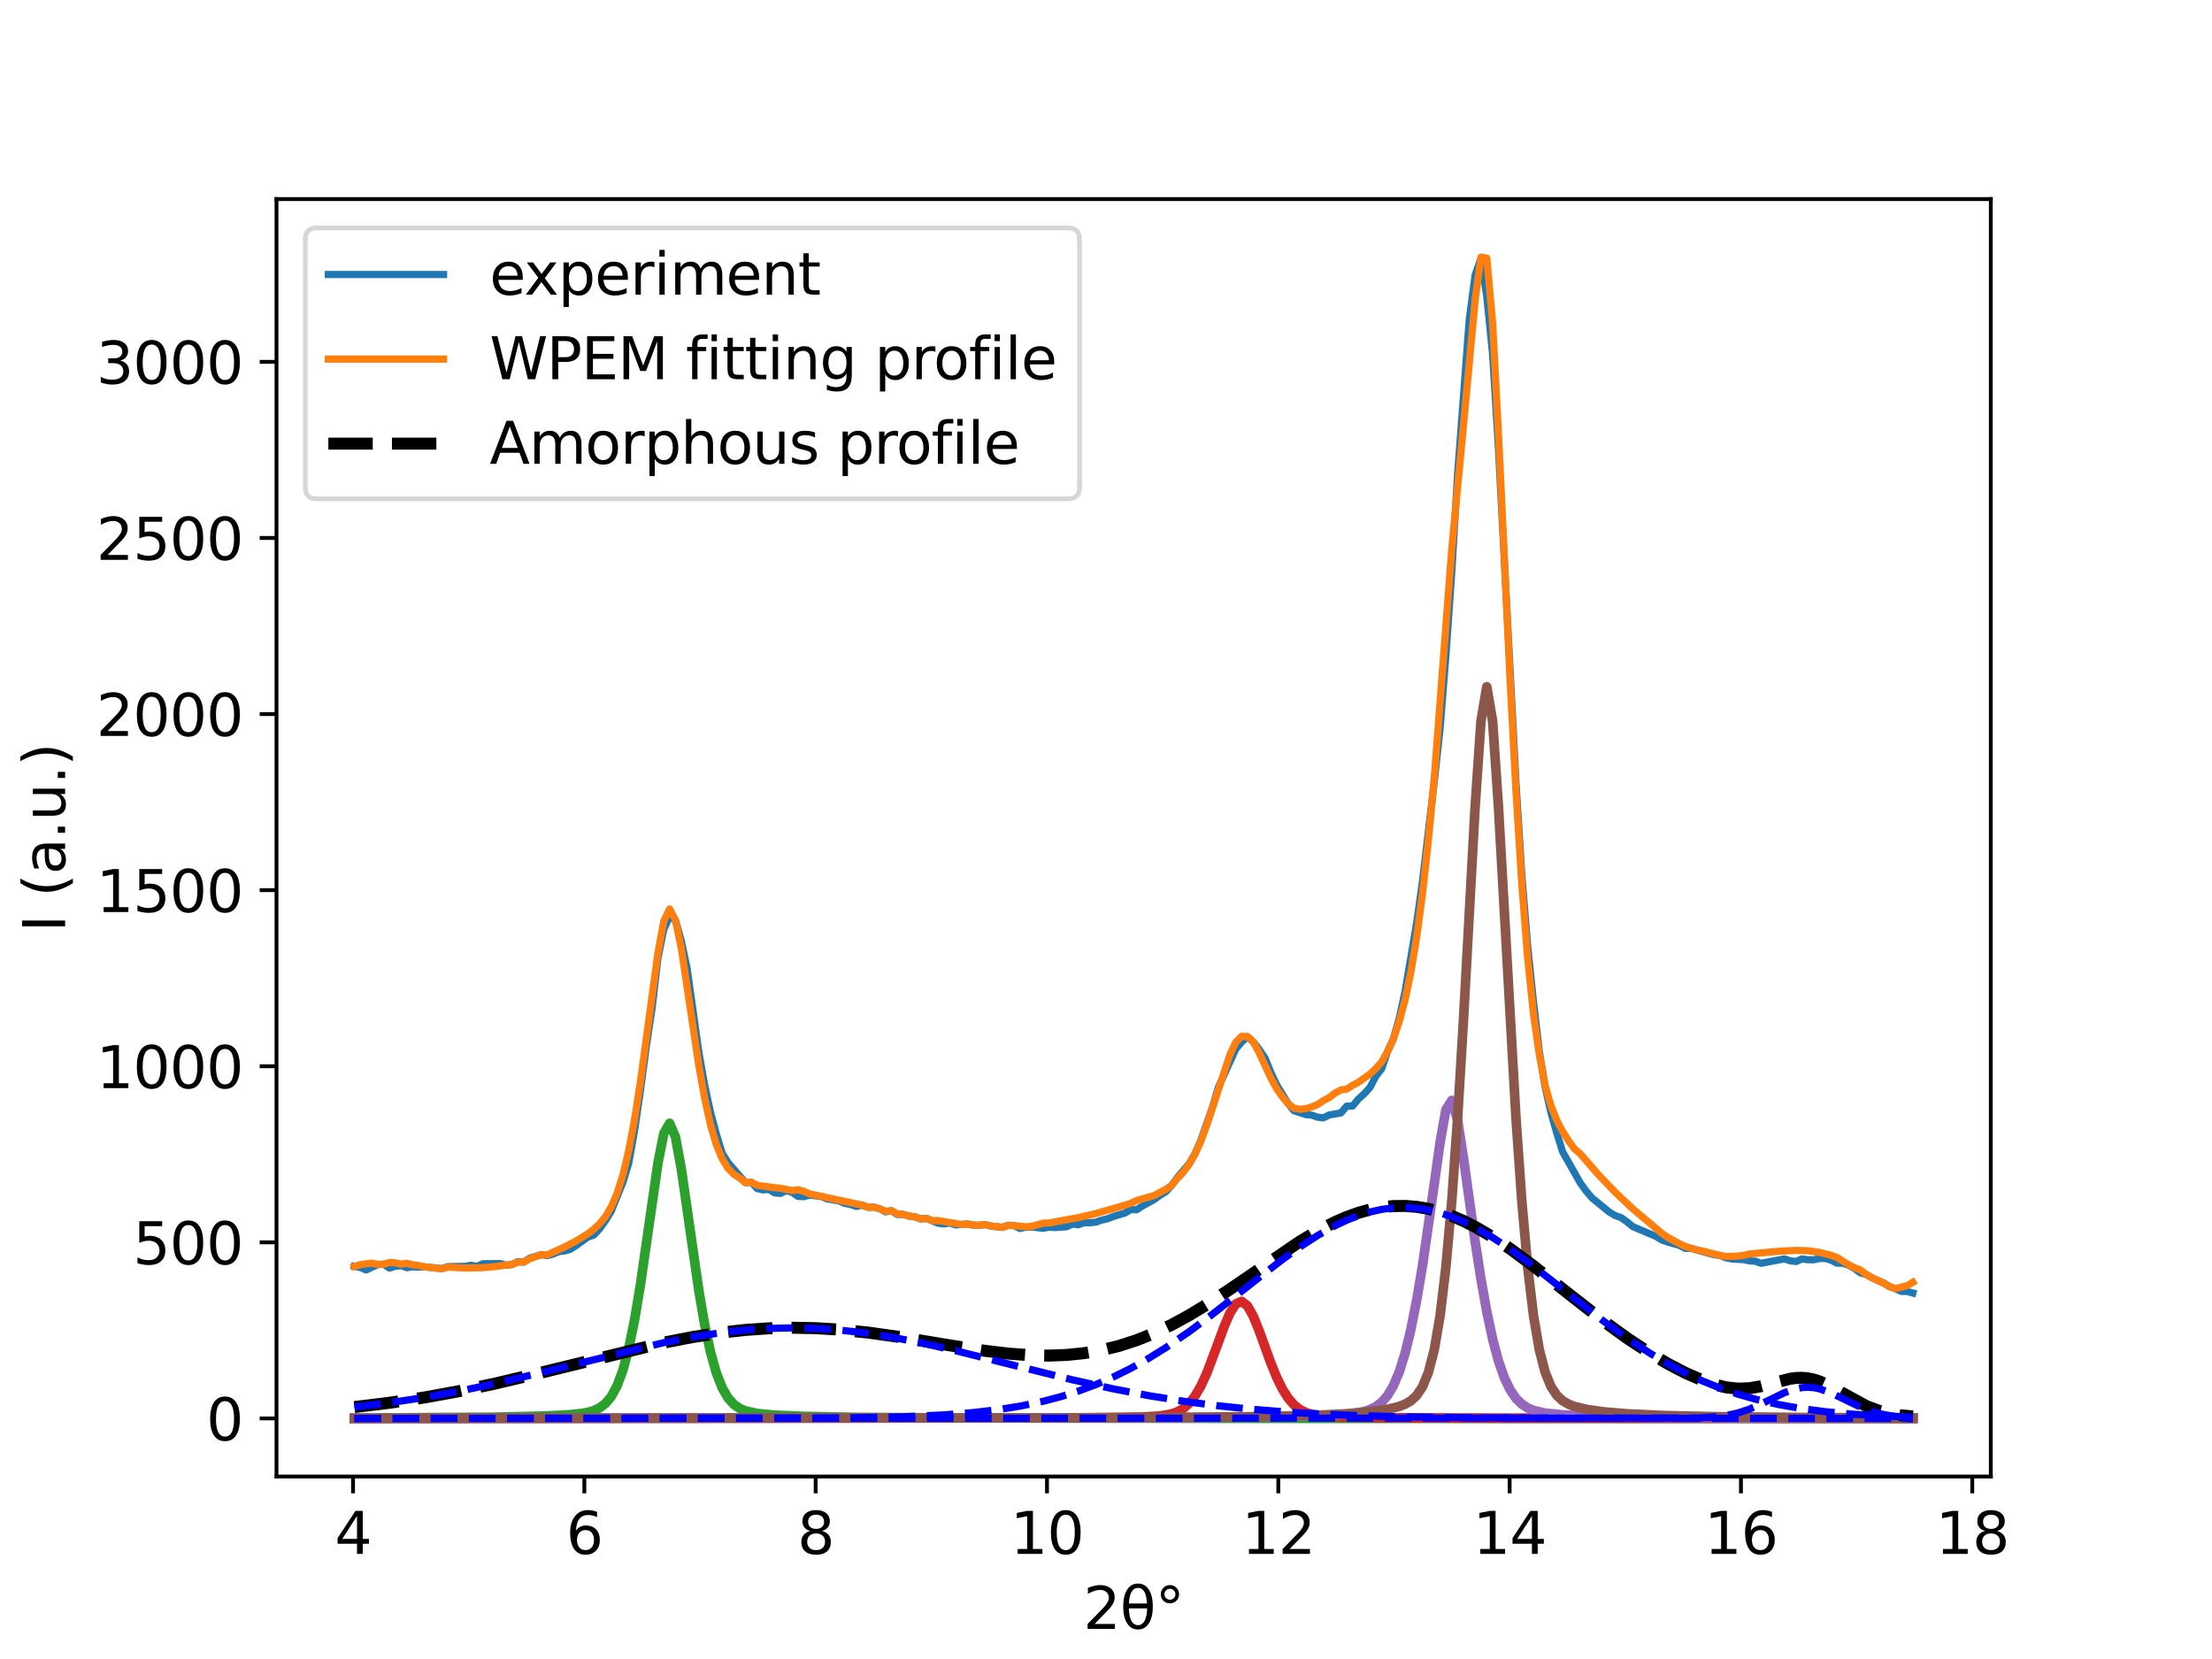 <?xml version="1.0" encoding="utf-8" standalone="no"?>
<!DOCTYPE svg PUBLIC "-//W3C//DTD SVG 1.1//EN"
  "http://www.w3.org/Graphics/SVG/1.1/DTD/svg11.dtd">
<svg xmlns:xlink="http://www.w3.org/1999/xlink" width="460.8pt" height="345.6pt" viewBox="0 0 460.8 345.6" xmlns="http://www.w3.org/2000/svg" version="1.1">
 <defs>
  <style type="text/css">*{stroke-linejoin: round; stroke-linecap: butt}</style>
 </defs>
 <g id="figure_1">
  <g id="patch_1">
   <path d="M 0 345.6 
L 460.8 345.6 
L 460.8 0 
L 0 0 
z
" style="fill: #ffffff"/>
  </g>
  <g id="axes_1">
   <g id="patch_2">
    <path d="M 57.6 307.584 
L 414.72 307.584 
L 414.72 41.472 
L 57.6 41.472 
z
" style="fill: #ffffff"/>
   </g>
   <g id="matplotlib.axis_1">
    <g id="xtick_1">
     <g id="line2d_1">
      <defs>
       <path id="m9e1657722b" d="M 0 0 
L 0 3.5 
" style="stroke: #000000; stroke-width: 0.8"/>
      </defs>
      <g>
       <use xlink:href="#m9e1657722b" x="73.543" y="307.584" style="stroke: #000000; stroke-width: 0.8"/>
      </g>
     </g>
     <g id="text_1">
      <!-- 4 -->
      <g transform="translate(69.725 323.702) scale(0.12 -0.12)">
       <defs>
        <path id="DejaVuSans-34" d="M 2419 4116 
L 825 1625 
L 2419 1625 
L 2419 4116 
z
M 2253 4666 
L 3047 4666 
L 3047 1625 
L 3713 1625 
L 3713 1100 
L 3047 1100 
L 3047 0 
L 2419 0 
L 2419 1100 
L 313 1100 
L 313 1709 
L 2253 4666 
z
" transform="scale(0.016)"/>
       </defs>
       <use xlink:href="#DejaVuSans-34"/>
      </g>
     </g>
    </g>
    <g id="xtick_2">
     <g id="line2d_2">
      <g>
       <use xlink:href="#m9e1657722b" x="121.731" y="307.584" style="stroke: #000000; stroke-width: 0.8"/>
      </g>
     </g>
     <g id="text_2">
      <!-- 6 -->
      <g transform="translate(117.913 323.702) scale(0.12 -0.12)">
       <defs>
        <path id="DejaVuSans-36" d="M 2113 2584 
Q 1688 2584 1439 2293 
Q 1191 2003 1191 1497 
Q 1191 994 1439 701 
Q 1688 409 2113 409 
Q 2538 409 2786 701 
Q 3034 994 3034 1497 
Q 3034 2003 2786 2293 
Q 2538 2584 2113 2584 
z
M 3366 4563 
L 3366 3988 
Q 3128 4100 2886 4159 
Q 2644 4219 2406 4219 
Q 1781 4219 1451 3797 
Q 1122 3375 1075 2522 
Q 1259 2794 1537 2939 
Q 1816 3084 2150 3084 
Q 2853 3084 3261 2657 
Q 3669 2231 3669 1497 
Q 3669 778 3244 343 
Q 2819 -91 2113 -91 
Q 1303 -91 875 529 
Q 447 1150 447 2328 
Q 447 3434 972 4092 
Q 1497 4750 2381 4750 
Q 2619 4750 2861 4703 
Q 3103 4656 3366 4563 
z
" transform="scale(0.016)"/>
       </defs>
       <use xlink:href="#DejaVuSans-36"/>
      </g>
     </g>
    </g>
    <g id="xtick_3">
     <g id="line2d_3">
      <g>
       <use xlink:href="#m9e1657722b" x="169.919" y="307.584" style="stroke: #000000; stroke-width: 0.8"/>
      </g>
     </g>
     <g id="text_3">
      <!-- 8 -->
      <g transform="translate(166.102 323.702) scale(0.12 -0.12)">
       <defs>
        <path id="DejaVuSans-38" d="M 2034 2216 
Q 1584 2216 1326 1975 
Q 1069 1734 1069 1313 
Q 1069 891 1326 650 
Q 1584 409 2034 409 
Q 2484 409 2743 651 
Q 3003 894 3003 1313 
Q 3003 1734 2745 1975 
Q 2488 2216 2034 2216 
z
M 1403 2484 
Q 997 2584 770 2862 
Q 544 3141 544 3541 
Q 544 4100 942 4425 
Q 1341 4750 2034 4750 
Q 2731 4750 3128 4425 
Q 3525 4100 3525 3541 
Q 3525 3141 3298 2862 
Q 3072 2584 2669 2484 
Q 3125 2378 3379 2068 
Q 3634 1759 3634 1313 
Q 3634 634 3220 271 
Q 2806 -91 2034 -91 
Q 1263 -91 848 271 
Q 434 634 434 1313 
Q 434 1759 690 2068 
Q 947 2378 1403 2484 
z
M 1172 3481 
Q 1172 3119 1398 2916 
Q 1625 2713 2034 2713 
Q 2441 2713 2670 2916 
Q 2900 3119 2900 3481 
Q 2900 3844 2670 4047 
Q 2441 4250 2034 4250 
Q 1625 4250 1398 4047 
Q 1172 3844 1172 3481 
z
" transform="scale(0.016)"/>
       </defs>
       <use xlink:href="#DejaVuSans-38"/>
      </g>
     </g>
    </g>
    <g id="xtick_4">
     <g id="line2d_4">
      <g>
       <use xlink:href="#m9e1657722b" x="218.108" y="307.584" style="stroke: #000000; stroke-width: 0.8"/>
      </g>
     </g>
     <g id="text_4">
      <!-- 10 -->
      <g transform="translate(210.473 323.702) scale(0.12 -0.12)">
       <defs>
        <path id="DejaVuSans-31" d="M 794 531 
L 1825 531 
L 1825 4091 
L 703 3866 
L 703 4441 
L 1819 4666 
L 2450 4666 
L 2450 531 
L 3481 531 
L 3481 0 
L 794 0 
L 794 531 
z
" transform="scale(0.016)"/>
        <path id="DejaVuSans-30" d="M 2034 4250 
Q 1547 4250 1301 3770 
Q 1056 3291 1056 2328 
Q 1056 1369 1301 889 
Q 1547 409 2034 409 
Q 2525 409 2770 889 
Q 3016 1369 3016 2328 
Q 3016 3291 2770 3770 
Q 2525 4250 2034 4250 
z
M 2034 4750 
Q 2819 4750 3233 4129 
Q 3647 3509 3647 2328 
Q 3647 1150 3233 529 
Q 2819 -91 2034 -91 
Q 1250 -91 836 529 
Q 422 1150 422 2328 
Q 422 3509 836 4129 
Q 1250 4750 2034 4750 
z
" transform="scale(0.016)"/>
       </defs>
       <use xlink:href="#DejaVuSans-31"/>
       <use xlink:href="#DejaVuSans-30" x="63.623"/>
      </g>
     </g>
    </g>
    <g id="xtick_5">
     <g id="line2d_5">
      <g>
       <use xlink:href="#m9e1657722b" x="266.296" y="307.584" style="stroke: #000000; stroke-width: 0.8"/>
      </g>
     </g>
     <g id="text_5">
      <!-- 12 -->
      <g transform="translate(258.661 323.702) scale(0.12 -0.12)">
       <defs>
        <path id="DejaVuSans-32" d="M 1228 531 
L 3431 531 
L 3431 0 
L 469 0 
L 469 531 
Q 828 903 1448 1529 
Q 2069 2156 2228 2338 
Q 2531 2678 2651 2914 
Q 2772 3150 2772 3378 
Q 2772 3750 2511 3984 
Q 2250 4219 1831 4219 
Q 1534 4219 1204 4116 
Q 875 4013 500 3803 
L 500 4441 
Q 881 4594 1212 4672 
Q 1544 4750 1819 4750 
Q 2544 4750 2975 4387 
Q 3406 4025 3406 3419 
Q 3406 3131 3298 2873 
Q 3191 2616 2906 2266 
Q 2828 2175 2409 1742 
Q 1991 1309 1228 531 
z
" transform="scale(0.016)"/>
       </defs>
       <use xlink:href="#DejaVuSans-31"/>
       <use xlink:href="#DejaVuSans-32" x="63.623"/>
      </g>
     </g>
    </g>
    <g id="xtick_6">
     <g id="line2d_6">
      <g>
       <use xlink:href="#m9e1657722b" x="314.484" y="307.584" style="stroke: #000000; stroke-width: 0.8"/>
      </g>
     </g>
     <g id="text_6">
      <!-- 14 -->
      <g transform="translate(306.849 323.702) scale(0.12 -0.12)">
       <use xlink:href="#DejaVuSans-31"/>
       <use xlink:href="#DejaVuSans-34" x="63.623"/>
      </g>
     </g>
    </g>
    <g id="xtick_7">
     <g id="line2d_7">
      <g>
       <use xlink:href="#m9e1657722b" x="362.673" y="307.584" style="stroke: #000000; stroke-width: 0.8"/>
      </g>
     </g>
     <g id="text_7">
      <!-- 16 -->
      <g transform="translate(355.038 323.702) scale(0.12 -0.12)">
       <use xlink:href="#DejaVuSans-31"/>
       <use xlink:href="#DejaVuSans-36" x="63.623"/>
      </g>
     </g>
    </g>
    <g id="xtick_8">
     <g id="line2d_8">
      <g>
       <use xlink:href="#m9e1657722b" x="410.861" y="307.584" style="stroke: #000000; stroke-width: 0.8"/>
      </g>
     </g>
     <g id="text_8">
      <!-- 18 -->
      <g transform="translate(403.226 323.702) scale(0.12 -0.12)">
       <use xlink:href="#DejaVuSans-31"/>
       <use xlink:href="#DejaVuSans-38" x="63.623"/>
      </g>
     </g>
    </g>
    <g id="text_9">
     <!-- 2θ° -->
     <g transform="translate(225.671 339.316) scale(0.12 -0.12)">
      <defs>
       <path id="DejaVuSans-3b8" d="M 2953 2219 
L 963 2219 
Q 1009 1284 1225 888 
Q 1494 400 1959 400 
Q 2428 400 2688 891 
Q 2916 1322 2953 2219 
z
M 2944 2750 
Q 2856 3638 2688 3950 
Q 2419 4444 1959 4444 
Q 1481 4444 1228 3956 
Q 1028 3563 969 2750 
L 2944 2750 
z
M 1959 4913 
Q 2709 4913 3138 4250 
Q 3566 3591 3566 2422 
Q 3566 1256 3138 594 
Q 2709 -72 1959 -72 
Q 1206 -72 781 594 
Q 353 1256 353 2422 
Q 353 3591 781 4250 
Q 1206 4913 1959 4913 
z
" transform="scale(0.016)"/>
       <path id="DejaVuSans-b0" d="M 1600 4347 
Q 1350 4347 1178 4173 
Q 1006 4000 1006 3750 
Q 1006 3503 1178 3333 
Q 1350 3163 1600 3163 
Q 1850 3163 2022 3333 
Q 2194 3503 2194 3750 
Q 2194 3997 2020 4172 
Q 1847 4347 1600 4347 
z
M 1600 4750 
Q 1800 4750 1984 4673 
Q 2169 4597 2303 4453 
Q 2447 4313 2519 4134 
Q 2591 3956 2591 3750 
Q 2591 3338 2302 3052 
Q 2013 2766 1594 2766 
Q 1172 2766 890 3047 
Q 609 3328 609 3750 
Q 609 4169 896 4459 
Q 1184 4750 1600 4750 
z
" transform="scale(0.016)"/>
      </defs>
      <use xlink:href="#DejaVuSans-32"/>
      <use xlink:href="#DejaVuSans-3b8" x="63.623"/>
      <use xlink:href="#DejaVuSans-b0" x="124.805"/>
     </g>
    </g>
   </g>
   <g id="matplotlib.axis_2">
    <g id="ytick_1">
     <g id="line2d_9">
      <defs>
       <path id="m9da15c1793" d="M 0 0 
L -3.5 0 
" style="stroke: #000000; stroke-width: 0.8"/>
      </defs>
      <g>
       <use xlink:href="#m9da15c1793" x="57.6" y="295.488" style="stroke: #000000; stroke-width: 0.8"/>
      </g>
     </g>
     <g id="text_10">
      <!-- 0 -->
      <g transform="translate(42.965 300.047) scale(0.12 -0.12)">
       <use xlink:href="#DejaVuSans-30"/>
      </g>
     </g>
    </g>
    <g id="ytick_2">
     <g id="line2d_10">
      <g>
       <use xlink:href="#m9da15c1793" x="57.6" y="258.804" style="stroke: #000000; stroke-width: 0.8"/>
      </g>
     </g>
     <g id="text_11">
      <!-- 500 -->
      <g transform="translate(27.695 263.363) scale(0.12 -0.12)">
       <defs>
        <path id="DejaVuSans-35" d="M 691 4666 
L 3169 4666 
L 3169 4134 
L 1269 4134 
L 1269 2991 
Q 1406 3038 1543 3061 
Q 1681 3084 1819 3084 
Q 2600 3084 3056 2656 
Q 3513 2228 3513 1497 
Q 3513 744 3044 326 
Q 2575 -91 1722 -91 
Q 1428 -91 1123 -41 
Q 819 9 494 109 
L 494 744 
Q 775 591 1075 516 
Q 1375 441 1709 441 
Q 2250 441 2565 725 
Q 2881 1009 2881 1497 
Q 2881 1984 2565 2268 
Q 2250 2553 1709 2553 
Q 1456 2553 1204 2497 
Q 953 2441 691 2322 
L 691 4666 
z
" transform="scale(0.016)"/>
       </defs>
       <use xlink:href="#DejaVuSans-35"/>
       <use xlink:href="#DejaVuSans-30" x="63.623"/>
       <use xlink:href="#DejaVuSans-30" x="127.246"/>
      </g>
     </g>
    </g>
    <g id="ytick_3">
     <g id="line2d_11">
      <g>
       <use xlink:href="#m9da15c1793" x="57.6" y="222.119" style="stroke: #000000; stroke-width: 0.8"/>
      </g>
     </g>
     <g id="text_12">
      <!-- 1000 -->
      <g transform="translate(20.06 226.678) scale(0.12 -0.12)">
       <use xlink:href="#DejaVuSans-31"/>
       <use xlink:href="#DejaVuSans-30" x="63.623"/>
       <use xlink:href="#DejaVuSans-30" x="127.246"/>
       <use xlink:href="#DejaVuSans-30" x="190.869"/>
      </g>
     </g>
    </g>
    <g id="ytick_4">
     <g id="line2d_12">
      <g>
       <use xlink:href="#m9da15c1793" x="57.6" y="185.435" style="stroke: #000000; stroke-width: 0.8"/>
      </g>
     </g>
     <g id="text_13">
      <!-- 1500 -->
      <g transform="translate(20.06 189.994) scale(0.12 -0.12)">
       <use xlink:href="#DejaVuSans-31"/>
       <use xlink:href="#DejaVuSans-35" x="63.623"/>
       <use xlink:href="#DejaVuSans-30" x="127.246"/>
       <use xlink:href="#DejaVuSans-30" x="190.869"/>
      </g>
     </g>
    </g>
    <g id="ytick_5">
     <g id="line2d_13">
      <g>
       <use xlink:href="#m9da15c1793" x="57.6" y="148.75" style="stroke: #000000; stroke-width: 0.8"/>
      </g>
     </g>
     <g id="text_14">
      <!-- 2000 -->
      <g transform="translate(20.06 153.309) scale(0.12 -0.12)">
       <use xlink:href="#DejaVuSans-32"/>
       <use xlink:href="#DejaVuSans-30" x="63.623"/>
       <use xlink:href="#DejaVuSans-30" x="127.246"/>
       <use xlink:href="#DejaVuSans-30" x="190.869"/>
      </g>
     </g>
    </g>
    <g id="ytick_6">
     <g id="line2d_14">
      <g>
       <use xlink:href="#m9da15c1793" x="57.6" y="112.066" style="stroke: #000000; stroke-width: 0.8"/>
      </g>
     </g>
     <g id="text_15">
      <!-- 2500 -->
      <g transform="translate(20.06 116.625) scale(0.12 -0.12)">
       <use xlink:href="#DejaVuSans-32"/>
       <use xlink:href="#DejaVuSans-35" x="63.623"/>
       <use xlink:href="#DejaVuSans-30" x="127.246"/>
       <use xlink:href="#DejaVuSans-30" x="190.869"/>
      </g>
     </g>
    </g>
    <g id="ytick_7">
     <g id="line2d_15">
      <g>
       <use xlink:href="#m9da15c1793" x="57.6" y="75.381" style="stroke: #000000; stroke-width: 0.8"/>
      </g>
     </g>
     <g id="text_16">
      <!-- 3000 -->
      <g transform="translate(20.06 79.94) scale(0.12 -0.12)">
       <defs>
        <path id="DejaVuSans-33" d="M 2597 2516 
Q 3050 2419 3304 2112 
Q 3559 1806 3559 1356 
Q 3559 666 3084 287 
Q 2609 -91 1734 -91 
Q 1441 -91 1130 -33 
Q 819 25 488 141 
L 488 750 
Q 750 597 1062 519 
Q 1375 441 1716 441 
Q 2309 441 2620 675 
Q 2931 909 2931 1356 
Q 2931 1769 2642 2001 
Q 2353 2234 1838 2234 
L 1294 2234 
L 1294 2753 
L 1863 2753 
Q 2328 2753 2575 2939 
Q 2822 3125 2822 3475 
Q 2822 3834 2567 4026 
Q 2313 4219 1838 4219 
Q 1578 4219 1281 4162 
Q 984 4106 628 3988 
L 628 4550 
Q 988 4650 1302 4700 
Q 1616 4750 1894 4750 
Q 2613 4750 3031 4423 
Q 3450 4097 3450 3541 
Q 3450 3153 3228 2886 
Q 3006 2619 2597 2516 
z
" transform="scale(0.016)"/>
       </defs>
       <use xlink:href="#DejaVuSans-33"/>
       <use xlink:href="#DejaVuSans-30" x="63.623"/>
       <use xlink:href="#DejaVuSans-30" x="127.246"/>
       <use xlink:href="#DejaVuSans-30" x="190.869"/>
      </g>
     </g>
    </g>
    <g id="text_17">
     <!-- I (a.u.) -->
     <g transform="translate(13.564 194.18) rotate(-90) scale(0.12 -0.12)">
      <defs>
       <path id="DejaVuSans-49" d="M 628 4666 
L 1259 4666 
L 1259 0 
L 628 0 
L 628 4666 
z
" transform="scale(0.016)"/>
       <path id="DejaVuSans-20" transform="scale(0.016)"/>
       <path id="DejaVuSans-28" d="M 1984 4856 
Q 1566 4138 1362 3434 
Q 1159 2731 1159 2009 
Q 1159 1288 1364 580 
Q 1569 -128 1984 -844 
L 1484 -844 
Q 1016 -109 783 600 
Q 550 1309 550 2009 
Q 550 2706 781 3412 
Q 1013 4119 1484 4856 
L 1984 4856 
z
" transform="scale(0.016)"/>
       <path id="DejaVuSans-61" d="M 2194 1759 
Q 1497 1759 1228 1600 
Q 959 1441 959 1056 
Q 959 750 1161 570 
Q 1363 391 1709 391 
Q 2188 391 2477 730 
Q 2766 1069 2766 1631 
L 2766 1759 
L 2194 1759 
z
M 3341 1997 
L 3341 0 
L 2766 0 
L 2766 531 
Q 2569 213 2275 61 
Q 1981 -91 1556 -91 
Q 1019 -91 701 211 
Q 384 513 384 1019 
Q 384 1609 779 1909 
Q 1175 2209 1959 2209 
L 2766 2209 
L 2766 2266 
Q 2766 2663 2505 2880 
Q 2244 3097 1772 3097 
Q 1472 3097 1187 3025 
Q 903 2953 641 2809 
L 641 3341 
Q 956 3463 1253 3523 
Q 1550 3584 1831 3584 
Q 2591 3584 2966 3190 
Q 3341 2797 3341 1997 
z
" transform="scale(0.016)"/>
       <path id="DejaVuSans-2e" d="M 684 794 
L 1344 794 
L 1344 0 
L 684 0 
L 684 794 
z
" transform="scale(0.016)"/>
       <path id="DejaVuSans-75" d="M 544 1381 
L 544 3500 
L 1119 3500 
L 1119 1403 
Q 1119 906 1312 657 
Q 1506 409 1894 409 
Q 2359 409 2629 706 
Q 2900 1003 2900 1516 
L 2900 3500 
L 3475 3500 
L 3475 0 
L 2900 0 
L 2900 538 
Q 2691 219 2414 64 
Q 2138 -91 1772 -91 
Q 1169 -91 856 284 
Q 544 659 544 1381 
z
M 1991 3584 
L 1991 3584 
z
" transform="scale(0.016)"/>
       <path id="DejaVuSans-29" d="M 513 4856 
L 1013 4856 
Q 1481 4119 1714 3412 
Q 1947 2706 1947 2009 
Q 1947 1309 1714 600 
Q 1481 -109 1013 -844 
L 513 -844 
Q 928 -128 1133 580 
Q 1338 1288 1338 2009 
Q 1338 2731 1133 3434 
Q 928 4138 513 4856 
z
" transform="scale(0.016)"/>
      </defs>
      <use xlink:href="#DejaVuSans-49"/>
      <use xlink:href="#DejaVuSans-20" x="29.492"/>
      <use xlink:href="#DejaVuSans-28" x="61.279"/>
      <use xlink:href="#DejaVuSans-61" x="100.293"/>
      <use xlink:href="#DejaVuSans-2e" x="161.572"/>
      <use xlink:href="#DejaVuSans-75" x="193.359"/>
      <use xlink:href="#DejaVuSans-2e" x="256.738"/>
      <use xlink:href="#DejaVuSans-29" x="288.525"/>
     </g>
    </g>
   </g>
   <g id="line2d_16">
    <path d="M 73.833 263.803 
L 75.049 264.034 
L 76.265 264.557 
L 78.696 263.443 
L 79.912 263.355 
L 81.128 264.166 
L 82.344 263.794 
L 83.56 263.648 
L 84.776 264.084 
L 85.992 263.875 
L 87.208 263.974 
L 88.424 263.908 
L 92.072 264.284 
L 93.288 263.862 
L 96.935 263.809 
L 98.151 263.583 
L 99.367 263.823 
L 100.583 263.256 
L 104.231 263.227 
L 105.447 263.566 
L 106.663 263.415 
L 107.879 262.824 
L 109.095 262.915 
L 110.311 262.115 
L 112.743 261.374 
L 113.958 261.576 
L 115.174 261.258 
L 116.391 260.752 
L 117.606 260.587 
L 118.822 260.245 
L 120.038 259.454 
L 122.47 257.698 
L 123.686 257.297 
L 124.902 255.991 
L 126.118 254.296 
L 127.334 252.302 
L 129.766 246.298 
L 130.982 242.293 
L 132.197 235.468 
L 133.414 227.192 
L 134.63 218.034 
L 135.845 210.002 
L 137.061 199.596 
L 138.277 193.627 
L 139.493 190.926 
L 140.709 191.706 
L 141.925 195.991 
L 143.141 201.77 
L 145.573 219.136 
L 146.789 226.039 
L 148.005 231.681 
L 149.221 236.226 
L 150.437 240.211 
L 151.653 242.191 
L 155.3 246.375 
L 156.516 246.285 
L 157.732 247.601 
L 158.948 247.876 
L 160.164 247.772 
L 161.38 248.511 
L 162.596 248.609 
L 163.812 248.006 
L 165.028 248.4 
L 166.244 249.239 
L 167.46 249.288 
L 168.676 248.952 
L 171.107 249.273 
L 172.323 249.756 
L 174.755 250.164 
L 175.971 250.676 
L 177.187 250.922 
L 178.403 251.327 
L 179.619 251.053 
L 180.835 251.512 
L 182.051 251.468 
L 183.267 251.811 
L 184.483 252.446 
L 185.699 252.217 
L 186.915 252.993 
L 188.131 252.977 
L 189.346 253.333 
L 190.562 253.485 
L 191.778 253.937 
L 192.994 253.817 
L 195.426 254.822 
L 196.642 254.966 
L 197.858 254.767 
L 199.074 255.172 
L 201.506 254.981 
L 202.722 255.209 
L 203.938 255.255 
L 205.154 255.099 
L 206.37 255.395 
L 208.802 255.68 
L 210.017 255.251 
L 211.233 255.294 
L 212.449 255.912 
L 213.665 255.653 
L 214.881 255.604 
L 217.313 255.872 
L 218.529 255.649 
L 219.745 255.723 
L 222.177 255.557 
L 223.393 254.999 
L 224.609 255.152 
L 225.825 254.723 
L 227.041 254.722 
L 228.256 254.599 
L 229.472 254.18 
L 230.688 253.897 
L 231.904 253.425 
L 234.336 252.696 
L 235.552 251.973 
L 236.768 252.024 
L 237.984 251.228 
L 240.416 249.896 
L 241.632 249.004 
L 242.848 248.273 
L 244.064 246.954 
L 245.279 245.277 
L 247.711 242.429 
L 248.927 240.355 
L 250.143 237.575 
L 252.575 230.682 
L 253.791 226.558 
L 257.439 218.522 
L 258.655 217.069 
L 259.871 215.944 
L 261.087 217.054 
L 262.303 218.594 
L 263.518 220.405 
L 264.734 223.397 
L 265.95 225.981 
L 268.382 229.978 
L 269.598 231.405 
L 272.03 232.183 
L 273.246 232.304 
L 274.462 232.725 
L 275.678 232.867 
L 276.894 232.273 
L 279.326 231.841 
L 280.542 230.429 
L 281.758 230.415 
L 282.974 228.943 
L 284.189 227.858 
L 285.405 226.514 
L 286.621 224.18 
L 287.837 222.639 
L 289.053 219.046 
L 290.269 216.397 
L 291.485 212.144 
L 292.701 206.53 
L 295.133 192.15 
L 296.349 183.431 
L 298.781 162.835 
L 299.997 151.802 
L 301.213 136.497 
L 302.428 119.209 
L 303.644 98.749 
L 306.076 66.534 
L 307.292 57.327 
L 308.508 53.815 
L 309.724 61.785 
L 310.94 73.817 
L 312.156 93.468 
L 315.804 162.978 
L 317.02 182.252 
L 318.236 197.039 
L 319.452 208.698 
L 320.667 219.019 
L 321.883 226.487 
L 323.099 231.807 
L 324.315 236.096 
L 325.531 239.958 
L 329.179 246.394 
L 330.395 248.078 
L 331.611 249.53 
L 335.259 252.502 
L 336.475 253.225 
L 337.69 253.654 
L 338.906 254.507 
L 340.123 255.51 
L 344.986 257.577 
L 346.202 258.315 
L 347.418 258.74 
L 349.85 259.431 
L 351.066 260.055 
L 352.282 260.067 
L 357.146 261.394 
L 358.361 261.54 
L 359.577 262.035 
L 360.793 262.276 
L 363.225 262.405 
L 364.441 262.666 
L 365.657 262.729 
L 366.873 263.169 
L 369.305 262.696 
L 371.737 262.251 
L 372.953 262.661 
L 374.169 262.791 
L 375.385 262.248 
L 376.6 262.42 
L 377.816 262.432 
L 379.032 262.168 
L 380.248 262.155 
L 381.464 262.52 
L 382.68 263.145 
L 383.896 263.152 
L 385.112 263.576 
L 386.328 264.233 
L 387.544 265.156 
L 388.76 265.497 
L 389.976 266.192 
L 392.408 267.284 
L 393.624 268.029 
L 394.839 268.454 
L 396.055 269.017 
L 397.271 269.043 
L 398.487 269.361 
L 398.487 269.361 
" clip-path="url(#p938fb3fabf)" style="fill: none; stroke: #1f77b4; stroke-width: 1.5; stroke-linecap: square"/>
   </g>
   <g id="line2d_17">
    <path d="M 73.833 263.803 
L 75.049 263.443 
L 77.481 263.123 
L 78.696 263.414 
L 79.912 263.355 
L 81.128 263.01 
L 82.344 263.066 
L 83.56 263.335 
L 84.776 263.175 
L 85.992 263.489 
L 87.208 263.629 
L 88.424 263.908 
L 92.072 264.284 
L 93.288 263.972 
L 96.935 264.155 
L 100.583 264.081 
L 103.015 263.854 
L 106.663 263.415 
L 107.879 262.932 
L 109.095 262.915 
L 110.311 262.234 
L 112.743 261.385 
L 113.958 261.416 
L 117.606 259.778 
L 120.038 258.506 
L 122.47 257.003 
L 123.686 256.079 
L 124.902 254.938 
L 126.118 253.445 
L 127.334 251.413 
L 128.55 248.601 
L 129.766 244.752 
L 130.982 239.639 
L 132.197 233.146 
L 133.414 225.336 
L 137.061 198.521 
L 138.277 191.896 
L 139.493 189.352 
L 140.709 191.706 
L 141.925 197.543 
L 145.573 221.951 
L 146.789 228.787 
L 148.005 234.297 
L 149.221 238.453 
L 150.437 241.395 
L 151.653 243.363 
L 152.868 244.617 
L 154.084 245.392 
L 155.3 246.375 
L 156.516 246.285 
L 157.732 246.914 
L 161.38 247.412 
L 162.596 247.542 
L 165.028 248.027 
L 166.244 247.841 
L 167.46 248.176 
L 168.676 248.714 
L 179.619 251.053 
L 180.835 251.504 
L 182.051 251.468 
L 183.267 251.811 
L 184.483 252.334 
L 185.699 252.217 
L 186.915 252.863 
L 188.131 252.977 
L 189.346 253.333 
L 190.562 253.485 
L 191.778 253.892 
L 192.994 253.817 
L 194.21 254.29 
L 195.426 254.265 
L 200.29 255.074 
L 201.506 254.981 
L 202.722 255.209 
L 203.938 255.255 
L 205.154 255.099 
L 206.37 255.395 
L 208.802 255.68 
L 210.017 255.251 
L 212.449 255.421 
L 213.665 255.573 
L 214.881 255.477 
L 217.313 254.804 
L 218.529 254.766 
L 220.961 254.316 
L 224.609 253.657 
L 228.256 252.812 
L 231.904 251.776 
L 235.552 250.681 
L 236.768 250.088 
L 239.2 249.397 
L 240.416 249.052 
L 242.848 247.766 
L 244.064 246.954 
L 245.279 245.459 
L 246.495 244.193 
L 247.711 242.55 
L 248.927 240.425 
L 250.143 237.739 
L 251.359 234.478 
L 256.223 219.682 
L 257.439 217.113 
L 258.655 215.873 
L 259.871 215.944 
L 261.087 217.054 
L 262.303 219.321 
L 264.734 224.559 
L 265.95 226.808 
L 267.166 228.544 
L 268.382 229.978 
L 269.598 230.867 
L 270.814 231.072 
L 272.03 230.948 
L 273.246 230.598 
L 274.462 230.103 
L 275.678 229.27 
L 276.894 228.649 
L 278.11 227.729 
L 279.326 227.06 
L 280.542 226.887 
L 281.758 226.095 
L 282.974 225.448 
L 285.405 223.721 
L 286.621 222.601 
L 287.837 221.169 
L 289.053 219.046 
L 290.269 216.397 
L 291.485 212.788 
L 292.701 208.275 
L 293.917 202.452 
L 295.133 195.113 
L 296.349 186.037 
L 297.565 174.949 
L 298.781 162.071 
L 302.428 114.293 
L 304.86 88.722 
L 307.292 62.565 
L 308.508 53.568 
L 309.724 53.771 
L 310.94 67.276 
L 312.156 90.354 
L 314.588 141.86 
L 315.804 164.848 
L 317.02 184.204 
L 318.236 199.611 
L 319.452 211.257 
L 320.667 219.697 
L 321.883 226.166 
L 323.099 230.363 
L 324.315 233.402 
L 325.531 235.729 
L 326.747 237.638 
L 327.963 239.311 
L 329.179 240.34 
L 332.827 244.547 
L 336.475 248.367 
L 340.123 251.805 
L 346.202 256.929 
L 347.418 257.769 
L 349.85 259.093 
L 351.066 259.654 
L 353.498 260.4 
L 354.714 260.618 
L 358.361 261.54 
L 359.577 261.742 
L 362.009 261.67 
L 363.225 261.518 
L 364.441 261.22 
L 370.521 260.672 
L 374.169 260.475 
L 376.6 260.557 
L 379.032 260.889 
L 381.464 261.517 
L 382.68 261.95 
L 385.112 263.469 
L 386.328 264.09 
L 387.544 264.544 
L 388.76 265.497 
L 389.976 266.192 
L 392.408 267.284 
L 393.624 268.029 
L 394.839 268.433 
L 397.271 267.827 
L 398.487 267.128 
L 398.487 267.128 
" clip-path="url(#p938fb3fabf)" style="fill: none; stroke: #ff7f0e; stroke-width: 1.5; stroke-linecap: square"/>
   </g>
   <g id="line2d_18">
    <path d="M 73.833 295.408 
L 103.015 295.229 
L 113.958 294.967 
L 118.822 294.694 
L 121.254 294.428 
L 122.47 294.204 
L 123.686 293.855 
L 124.902 293.294 
L 126.118 292.383 
L 127.334 290.93 
L 128.55 288.693 
L 129.766 285.413 
L 130.982 280.858 
L 132.197 274.91 
L 133.414 267.63 
L 137.061 242.295 
L 138.277 236.119 
L 139.493 234 
L 140.709 236.849 
L 141.925 243.471 
L 145.573 268.821 
L 146.789 275.911 
L 148.005 281.644 
L 149.221 285.992 
L 150.437 289.097 
L 151.653 291.196 
L 152.868 292.552 
L 154.084 293.398 
L 155.3 293.92 
L 157.732 294.455 
L 161.38 294.794 
L 167.46 295.057 
L 178.403 295.262 
L 200.29 295.395 
L 261.087 295.465 
L 398.487 295.483 
L 398.487 295.483 
" clip-path="url(#p938fb3fabf)" style="fill: none; stroke: #2ca02c; stroke-width: 2; stroke-linecap: square"/>
   </g>
   <g id="line2d_19">
    <path d="M 73.833 295.484 
L 224.609 295.374 
L 237.984 295.184 
L 241.632 294.974 
L 244.064 294.546 
L 245.279 294.11 
L 246.495 293.418 
L 247.711 292.364 
L 248.927 290.844 
L 250.143 288.778 
L 251.359 286.151 
L 253.791 279.668 
L 255.007 276.347 
L 256.223 273.514 
L 257.439 271.64 
L 258.655 271.105 
L 259.871 272.032 
L 261.087 274.213 
L 262.303 277.226 
L 264.734 283.932 
L 265.95 286.921 
L 267.166 289.399 
L 268.382 291.311 
L 269.598 292.694 
L 270.814 293.638 
L 272.03 294.251 
L 273.246 294.633 
L 275.678 295.006 
L 279.326 295.195 
L 289.053 295.349 
L 313.372 295.444 
L 398.487 295.481 
L 398.487 295.481 
" clip-path="url(#p938fb3fabf)" style="fill: none; stroke: #d62728; stroke-width: 2; stroke-linecap: square"/>
   </g>
   <g id="line2d_20">
    <path d="M 73.833 295.48 
L 245.279 295.359 
L 267.166 295.151 
L 276.894 294.849 
L 281.758 294.473 
L 284.189 294.033 
L 285.405 293.639 
L 286.621 293.035 
L 287.837 292.107 
L 289.053 290.71 
L 290.269 288.669 
L 291.485 285.794 
L 292.701 281.919 
L 293.917 276.925 
L 295.133 270.782 
L 296.349 263.561 
L 298.781 246.647 
L 299.997 237.954 
L 301.213 231.169 
L 302.428 229.24 
L 303.644 233.334 
L 304.86 241.159 
L 307.292 258.6 
L 308.508 266.417 
L 309.724 273.244 
L 310.94 278.953 
L 312.156 283.515 
L 313.372 286.994 
L 314.588 289.531 
L 315.804 291.306 
L 317.02 292.505 
L 318.236 293.295 
L 319.452 293.808 
L 321.883 294.369 
L 325.531 294.734 
L 331.611 295.013 
L 342.554 295.233 
L 363.225 295.376 
L 398.487 295.443 
L 398.487 295.443 
" clip-path="url(#p938fb3fabf)" style="fill: none; stroke: #9467bd; stroke-width: 2; stroke-linecap: square"/>
   </g>
   <g id="line2d_21">
    <path d="M 73.833 295.473 
L 233.12 295.345 
L 261.087 295.134 
L 273.246 294.863 
L 280.542 294.518 
L 285.405 294.102 
L 289.053 293.578 
L 291.485 292.987 
L 292.701 292.516 
L 293.917 291.809 
L 295.133 290.684 
L 296.349 288.852 
L 297.565 285.877 
L 298.781 281.18 
L 299.997 274.082 
L 301.213 263.92 
L 302.428 250.238 
L 303.644 232.968 
L 304.86 212.601 
L 307.292 168.12 
L 308.508 150.272 
L 309.724 143.068 
L 310.94 150.231 
L 312.156 168.062 
L 315.804 232.915 
L 317.02 250.192 
L 318.236 263.887 
L 319.452 274.058 
L 320.667 281.164 
L 321.883 285.867 
L 323.099 288.845 
L 324.315 290.68 
L 325.531 291.806 
L 326.747 292.515 
L 327.963 292.986 
L 330.395 293.578 
L 334.043 294.102 
L 338.906 294.517 
L 346.202 294.862 
L 357.146 295.116 
L 376.6 295.3 
L 398.487 295.381 
L 398.487 295.381 
" clip-path="url(#p938fb3fabf)" style="fill: none; stroke: #8c564b; stroke-width: 2; stroke-linecap: square"/>
   </g>
   <g id="line2d_22">
    <path d="M 73.833 293.116 
L 81.128 292.225 
L 88.424 291.118 
L 95.72 289.789 
L 103.015 288.251 
L 111.527 286.24 
L 138.277 279.695 
L 144.357 278.518 
L 150.437 277.585 
L 155.3 277.047 
L 160.164 276.712 
L 165.028 276.59 
L 169.892 276.68 
L 174.755 276.975 
L 180.835 277.598 
L 186.915 278.448 
L 197.858 280.264 
L 205.154 281.397 
L 210.017 281.978 
L 214.881 282.329 
L 218.529 282.396 
L 222.177 282.259 
L 225.825 281.891 
L 229.472 281.268 
L 233.12 280.371 
L 236.768 279.192 
L 240.416 277.728 
L 244.064 275.99 
L 247.711 273.998 
L 251.359 271.785 
L 256.223 268.573 
L 270.814 258.605 
L 274.462 256.443 
L 278.11 254.571 
L 280.542 253.52 
L 282.974 252.648 
L 285.405 251.971 
L 287.837 251.501 
L 290.269 251.247 
L 292.701 251.216 
L 295.133 251.409 
L 297.565 251.825 
L 299.997 252.459 
L 302.428 253.302 
L 304.86 254.342 
L 307.292 255.564 
L 310.94 257.699 
L 314.588 260.138 
L 319.452 263.734 
L 326.747 269.495 
L 334.043 275.193 
L 338.906 278.726 
L 343.77 281.931 
L 347.418 284.08 
L 351.066 285.98 
L 354.714 287.576 
L 357.146 288.413 
L 359.577 289.004 
L 362.009 289.28 
L 364.441 289.198 
L 366.873 288.773 
L 372.953 287.208 
L 374.169 287.054 
L 375.385 287.022 
L 376.6 287.129 
L 377.816 287.38 
L 379.032 287.771 
L 381.464 288.894 
L 388.76 292.897 
L 391.192 293.819 
L 393.624 294.449 
L 396.055 294.843 
L 398.487 295.075 
L 398.487 295.075 
" clip-path="url(#p938fb3fabf)" style="fill: none; stroke-dasharray: 9.25,4; stroke-dashoffset: 0; stroke: #000000; stroke-width: 2.5"/>
   </g>
   <g id="line2d_23">
    <path d="M 73.833 293.116 
L 81.128 292.225 
L 88.424 291.118 
L 95.72 289.789 
L 103.015 288.251 
L 111.527 286.24 
L 138.277 279.696 
L 144.357 278.521 
L 150.437 277.591 
L 155.3 277.057 
L 160.164 276.73 
L 165.028 276.622 
L 169.892 276.735 
L 174.755 277.067 
L 179.619 277.606 
L 185.699 278.54 
L 191.778 279.72 
L 199.074 281.375 
L 211.233 284.43 
L 223.393 287.44 
L 231.904 289.322 
L 239.2 290.72 
L 246.495 291.897 
L 253.791 292.855 
L 261.087 293.608 
L 269.598 294.261 
L 279.326 294.767 
L 290.269 295.113 
L 304.86 295.345 
L 327.963 295.463 
L 397.271 295.488 
L 398.487 295.488 
L 398.487 295.488 
" clip-path="url(#p938fb3fabf)" style="fill: none; stroke-dasharray: 5.55,2.4; stroke-dashoffset: 0; stroke: #0000ff; stroke-width: 1.5"/>
   </g>
   <g id="line2d_24">
    <path d="M 73.833 295.488 
L 175.971 295.383 
L 188.131 295.141 
L 196.642 294.747 
L 202.722 294.264 
L 207.586 293.701 
L 212.449 292.935 
L 217.313 291.916 
L 220.961 290.956 
L 224.609 289.806 
L 228.256 288.447 
L 231.904 286.867 
L 235.552 285.057 
L 239.2 283.016 
L 242.848 280.75 
L 247.711 277.414 
L 252.575 273.784 
L 261.087 267.07 
L 267.166 262.371 
L 270.814 259.756 
L 274.462 257.389 
L 278.11 255.344 
L 280.542 254.193 
L 282.974 253.232 
L 285.405 252.476 
L 287.837 251.936 
L 290.269 251.622 
L 292.701 251.537 
L 295.133 251.684 
L 297.565 252.06 
L 299.997 252.658 
L 302.428 253.471 
L 304.86 254.484 
L 307.292 255.684 
L 310.94 257.792 
L 314.588 260.209 
L 319.452 263.783 
L 326.747 269.523 
L 334.043 275.208 
L 338.906 278.736 
L 343.77 281.939 
L 347.418 284.091 
L 351.066 286.014 
L 354.714 287.706 
L 358.361 289.171 
L 362.009 290.42 
L 365.657 291.471 
L 370.521 292.594 
L 375.385 293.447 
L 380.248 294.079 
L 386.328 294.627 
L 393.624 295.031 
L 398.487 295.197 
L 398.487 295.197 
" clip-path="url(#p938fb3fabf)" style="fill: none; stroke-dasharray: 5.55,2.4; stroke-dashoffset: 0; stroke: #0000ff; stroke-width: 1.5"/>
   </g>
   <g id="line2d_25">
    <path d="M 73.833 295.488 
L 353.498 295.407 
L 357.146 295.196 
L 359.577 294.883 
L 362.009 294.349 
L 364.441 293.545 
L 366.873 292.482 
L 371.737 290.116 
L 374.169 289.286 
L 375.385 289.064 
L 376.6 288.994 
L 377.816 289.081 
L 379.032 289.32 
L 381.464 290.175 
L 385.112 291.951 
L 387.544 293.101 
L 389.976 294.027 
L 392.408 294.677 
L 394.839 295.08 
L 398.487 295.367 
L 398.487 295.367 
" clip-path="url(#p938fb3fabf)" style="fill: none; stroke-dasharray: 5.55,2.4; stroke-dashoffset: 0; stroke: #0000ff; stroke-width: 1.5"/>
   </g>
   <g id="patch_3">
    <path d="M 57.6 307.584 
L 57.6 41.472 
" style="fill: none; stroke: #000000; stroke-width: 0.8; stroke-linejoin: miter; stroke-linecap: square"/>
   </g>
   <g id="patch_4">
    <path d="M 414.72 307.584 
L 414.72 41.472 
" style="fill: none; stroke: #000000; stroke-width: 0.8; stroke-linejoin: miter; stroke-linecap: square"/>
   </g>
   <g id="patch_5">
    <path d="M 57.6 307.584 
L 414.72 307.584 
" style="fill: none; stroke: #000000; stroke-width: 0.8; stroke-linejoin: miter; stroke-linecap: square"/>
   </g>
   <g id="patch_6">
    <path d="M 57.6 41.472 
L 414.72 41.472 
" style="fill: none; stroke: #000000; stroke-width: 0.8; stroke-linejoin: miter; stroke-linecap: square"/>
   </g>
   <g id="legend_1">
    <g id="patch_7">
     <path d="M 66 103.913 
L 222.488 103.913 
Q 224.887 103.913 224.887 101.513 
L 224.887 49.872 
Q 224.887 47.472 222.488 47.472 
L 66 47.472 
Q 63.6 47.472 63.6 49.872 
L 63.6 101.513 
Q 63.6 103.913 66 103.913 
z
" style="fill: #ffffff; opacity: 0.8; stroke: #cccccc; stroke-linejoin: miter"/>
    </g>
    <g id="line2d_26">
     <path d="M 68.4 57.19 
L 80.4 57.19 
L 92.4 57.19 
" style="fill: none; stroke: #1f77b4; stroke-width: 1.5; stroke-linecap: square"/>
    </g>
    <g id="text_18">
     <!-- experiment -->
     <g transform="translate(102 61.39) scale(0.12 -0.12)">
      <defs>
       <path id="DejaVuSans-65" d="M 3597 1894 
L 3597 1613 
L 953 1613 
Q 991 1019 1311 708 
Q 1631 397 2203 397 
Q 2534 397 2845 478 
Q 3156 559 3463 722 
L 3463 178 
Q 3153 47 2828 -22 
Q 2503 -91 2169 -91 
Q 1331 -91 842 396 
Q 353 884 353 1716 
Q 353 2575 817 3079 
Q 1281 3584 2069 3584 
Q 2775 3584 3186 3129 
Q 3597 2675 3597 1894 
z
M 3022 2063 
Q 3016 2534 2758 2815 
Q 2500 3097 2075 3097 
Q 1594 3097 1305 2825 
Q 1016 2553 972 2059 
L 3022 2063 
z
" transform="scale(0.016)"/>
       <path id="DejaVuSans-78" d="M 3513 3500 
L 2247 1797 
L 3578 0 
L 2900 0 
L 1881 1375 
L 863 0 
L 184 0 
L 1544 1831 
L 300 3500 
L 978 3500 
L 1906 2253 
L 2834 3500 
L 3513 3500 
z
" transform="scale(0.016)"/>
       <path id="DejaVuSans-70" d="M 1159 525 
L 1159 -1331 
L 581 -1331 
L 581 3500 
L 1159 3500 
L 1159 2969 
Q 1341 3281 1617 3432 
Q 1894 3584 2278 3584 
Q 2916 3584 3314 3078 
Q 3713 2572 3713 1747 
Q 3713 922 3314 415 
Q 2916 -91 2278 -91 
Q 1894 -91 1617 61 
Q 1341 213 1159 525 
z
M 3116 1747 
Q 3116 2381 2855 2742 
Q 2594 3103 2138 3103 
Q 1681 3103 1420 2742 
Q 1159 2381 1159 1747 
Q 1159 1113 1420 752 
Q 1681 391 2138 391 
Q 2594 391 2855 752 
Q 3116 1113 3116 1747 
z
" transform="scale(0.016)"/>
       <path id="DejaVuSans-72" d="M 2631 2963 
Q 2534 3019 2420 3045 
Q 2306 3072 2169 3072 
Q 1681 3072 1420 2755 
Q 1159 2438 1159 1844 
L 1159 0 
L 581 0 
L 581 3500 
L 1159 3500 
L 1159 2956 
Q 1341 3275 1631 3429 
Q 1922 3584 2338 3584 
Q 2397 3584 2469 3576 
Q 2541 3569 2628 3553 
L 2631 2963 
z
" transform="scale(0.016)"/>
       <path id="DejaVuSans-69" d="M 603 3500 
L 1178 3500 
L 1178 0 
L 603 0 
L 603 3500 
z
M 603 4863 
L 1178 4863 
L 1178 4134 
L 603 4134 
L 603 4863 
z
" transform="scale(0.016)"/>
       <path id="DejaVuSans-6d" d="M 3328 2828 
Q 3544 3216 3844 3400 
Q 4144 3584 4550 3584 
Q 5097 3584 5394 3201 
Q 5691 2819 5691 2113 
L 5691 0 
L 5113 0 
L 5113 2094 
Q 5113 2597 4934 2840 
Q 4756 3084 4391 3084 
Q 3944 3084 3684 2787 
Q 3425 2491 3425 1978 
L 3425 0 
L 2847 0 
L 2847 2094 
Q 2847 2600 2669 2842 
Q 2491 3084 2119 3084 
Q 1678 3084 1418 2786 
Q 1159 2488 1159 1978 
L 1159 0 
L 581 0 
L 581 3500 
L 1159 3500 
L 1159 2956 
Q 1356 3278 1631 3431 
Q 1906 3584 2284 3584 
Q 2666 3584 2933 3390 
Q 3200 3197 3328 2828 
z
" transform="scale(0.016)"/>
       <path id="DejaVuSans-6e" d="M 3513 2113 
L 3513 0 
L 2938 0 
L 2938 2094 
Q 2938 2591 2744 2837 
Q 2550 3084 2163 3084 
Q 1697 3084 1428 2787 
Q 1159 2491 1159 1978 
L 1159 0 
L 581 0 
L 581 3500 
L 1159 3500 
L 1159 2956 
Q 1366 3272 1645 3428 
Q 1925 3584 2291 3584 
Q 2894 3584 3203 3211 
Q 3513 2838 3513 2113 
z
" transform="scale(0.016)"/>
       <path id="DejaVuSans-74" d="M 1172 4494 
L 1172 3500 
L 2356 3500 
L 2356 3053 
L 1172 3053 
L 1172 1153 
Q 1172 725 1289 603 
Q 1406 481 1766 481 
L 2356 481 
L 2356 0 
L 1766 0 
Q 1100 0 847 248 
Q 594 497 594 1153 
L 594 3053 
L 172 3053 
L 172 3500 
L 594 3500 
L 594 4494 
L 1172 4494 
z
" transform="scale(0.016)"/>
      </defs>
      <use xlink:href="#DejaVuSans-65"/>
      <use xlink:href="#DejaVuSans-78" x="59.773"/>
      <use xlink:href="#DejaVuSans-70" x="118.953"/>
      <use xlink:href="#DejaVuSans-65" x="182.43"/>
      <use xlink:href="#DejaVuSans-72" x="243.953"/>
      <use xlink:href="#DejaVuSans-69" x="285.066"/>
      <use xlink:href="#DejaVuSans-6d" x="312.85"/>
      <use xlink:href="#DejaVuSans-65" x="410.262"/>
      <use xlink:href="#DejaVuSans-6e" x="471.785"/>
      <use xlink:href="#DejaVuSans-74" x="535.164"/>
     </g>
    </g>
    <g id="line2d_27">
     <path d="M 68.4 74.804 
L 80.4 74.804 
L 92.4 74.804 
" style="fill: none; stroke: #ff7f0e; stroke-width: 1.5; stroke-linecap: square"/>
    </g>
    <g id="text_19">
     <!-- WPEM fitting profile -->
     <g transform="translate(102 79.004) scale(0.12 -0.12)">
      <defs>
       <path id="DejaVuSans-57" d="M 213 4666 
L 850 4666 
L 1831 722 
L 2809 4666 
L 3519 4666 
L 4500 722 
L 5478 4666 
L 6119 4666 
L 4947 0 
L 4153 0 
L 3169 4050 
L 2175 0 
L 1381 0 
L 213 4666 
z
" transform="scale(0.016)"/>
       <path id="DejaVuSans-50" d="M 1259 4147 
L 1259 2394 
L 2053 2394 
Q 2494 2394 2734 2622 
Q 2975 2850 2975 3272 
Q 2975 3691 2734 3919 
Q 2494 4147 2053 4147 
L 1259 4147 
z
M 628 4666 
L 2053 4666 
Q 2838 4666 3239 4311 
Q 3641 3956 3641 3272 
Q 3641 2581 3239 2228 
Q 2838 1875 2053 1875 
L 1259 1875 
L 1259 0 
L 628 0 
L 628 4666 
z
" transform="scale(0.016)"/>
       <path id="DejaVuSans-45" d="M 628 4666 
L 3578 4666 
L 3578 4134 
L 1259 4134 
L 1259 2753 
L 3481 2753 
L 3481 2222 
L 1259 2222 
L 1259 531 
L 3634 531 
L 3634 0 
L 628 0 
L 628 4666 
z
" transform="scale(0.016)"/>
       <path id="DejaVuSans-4d" d="M 628 4666 
L 1569 4666 
L 2759 1491 
L 3956 4666 
L 4897 4666 
L 4897 0 
L 4281 0 
L 4281 4097 
L 3078 897 
L 2444 897 
L 1241 4097 
L 1241 0 
L 628 0 
L 628 4666 
z
" transform="scale(0.016)"/>
       <path id="DejaVuSans-66" d="M 2375 4863 
L 2375 4384 
L 1825 4384 
Q 1516 4384 1395 4259 
Q 1275 4134 1275 3809 
L 1275 3500 
L 2222 3500 
L 2222 3053 
L 1275 3053 
L 1275 0 
L 697 0 
L 697 3053 
L 147 3053 
L 147 3500 
L 697 3500 
L 697 3744 
Q 697 4328 969 4595 
Q 1241 4863 1831 4863 
L 2375 4863 
z
" transform="scale(0.016)"/>
       <path id="DejaVuSans-67" d="M 2906 1791 
Q 2906 2416 2648 2759 
Q 2391 3103 1925 3103 
Q 1463 3103 1205 2759 
Q 947 2416 947 1791 
Q 947 1169 1205 825 
Q 1463 481 1925 481 
Q 2391 481 2648 825 
Q 2906 1169 2906 1791 
z
M 3481 434 
Q 3481 -459 3084 -895 
Q 2688 -1331 1869 -1331 
Q 1566 -1331 1297 -1286 
Q 1028 -1241 775 -1147 
L 775 -588 
Q 1028 -725 1275 -790 
Q 1522 -856 1778 -856 
Q 2344 -856 2625 -561 
Q 2906 -266 2906 331 
L 2906 616 
Q 2728 306 2450 153 
Q 2172 0 1784 0 
Q 1141 0 747 490 
Q 353 981 353 1791 
Q 353 2603 747 3093 
Q 1141 3584 1784 3584 
Q 2172 3584 2450 3431 
Q 2728 3278 2906 2969 
L 2906 3500 
L 3481 3500 
L 3481 434 
z
" transform="scale(0.016)"/>
       <path id="DejaVuSans-6f" d="M 1959 3097 
Q 1497 3097 1228 2736 
Q 959 2375 959 1747 
Q 959 1119 1226 758 
Q 1494 397 1959 397 
Q 2419 397 2687 759 
Q 2956 1122 2956 1747 
Q 2956 2369 2687 2733 
Q 2419 3097 1959 3097 
z
M 1959 3584 
Q 2709 3584 3137 3096 
Q 3566 2609 3566 1747 
Q 3566 888 3137 398 
Q 2709 -91 1959 -91 
Q 1206 -91 779 398 
Q 353 888 353 1747 
Q 353 2609 779 3096 
Q 1206 3584 1959 3584 
z
" transform="scale(0.016)"/>
       <path id="DejaVuSans-6c" d="M 603 4863 
L 1178 4863 
L 1178 0 
L 603 0 
L 603 4863 
z
" transform="scale(0.016)"/>
      </defs>
      <use xlink:href="#DejaVuSans-57"/>
      <use xlink:href="#DejaVuSans-50" x="98.877"/>
      <use xlink:href="#DejaVuSans-45" x="159.18"/>
      <use xlink:href="#DejaVuSans-4d" x="222.363"/>
      <use xlink:href="#DejaVuSans-20" x="308.643"/>
      <use xlink:href="#DejaVuSans-66" x="340.43"/>
      <use xlink:href="#DejaVuSans-69" x="375.635"/>
      <use xlink:href="#DejaVuSans-74" x="403.418"/>
      <use xlink:href="#DejaVuSans-74" x="442.627"/>
      <use xlink:href="#DejaVuSans-69" x="481.836"/>
      <use xlink:href="#DejaVuSans-6e" x="509.619"/>
      <use xlink:href="#DejaVuSans-67" x="572.998"/>
      <use xlink:href="#DejaVuSans-20" x="636.475"/>
      <use xlink:href="#DejaVuSans-70" x="668.262"/>
      <use xlink:href="#DejaVuSans-72" x="731.738"/>
      <use xlink:href="#DejaVuSans-6f" x="770.602"/>
      <use xlink:href="#DejaVuSans-66" x="831.783"/>
      <use xlink:href="#DejaVuSans-69" x="866.988"/>
      <use xlink:href="#DejaVuSans-6c" x="894.771"/>
      <use xlink:href="#DejaVuSans-65" x="922.555"/>
     </g>
    </g>
    <g id="line2d_28">
     <path d="M 68.4 92.418 
L 80.4 92.418 
L 92.4 92.418 
" style="fill: none; stroke-dasharray: 9.25,4; stroke-dashoffset: 0; stroke: #000000; stroke-width: 2.5"/>
    </g>
    <g id="text_20">
     <!-- Amorphous profile -->
     <g transform="translate(102 96.618) scale(0.12 -0.12)">
      <defs>
       <path id="DejaVuSans-41" d="M 2188 4044 
L 1331 1722 
L 3047 1722 
L 2188 4044 
z
M 1831 4666 
L 2547 4666 
L 4325 0 
L 3669 0 
L 3244 1197 
L 1141 1197 
L 716 0 
L 50 0 
L 1831 4666 
z
" transform="scale(0.016)"/>
       <path id="DejaVuSans-68" d="M 3513 2113 
L 3513 0 
L 2938 0 
L 2938 2094 
Q 2938 2591 2744 2837 
Q 2550 3084 2163 3084 
Q 1697 3084 1428 2787 
Q 1159 2491 1159 1978 
L 1159 0 
L 581 0 
L 581 4863 
L 1159 4863 
L 1159 2956 
Q 1366 3272 1645 3428 
Q 1925 3584 2291 3584 
Q 2894 3584 3203 3211 
Q 3513 2838 3513 2113 
z
" transform="scale(0.016)"/>
       <path id="DejaVuSans-73" d="M 2834 3397 
L 2834 2853 
Q 2591 2978 2328 3040 
Q 2066 3103 1784 3103 
Q 1356 3103 1142 2972 
Q 928 2841 928 2578 
Q 928 2378 1081 2264 
Q 1234 2150 1697 2047 
L 1894 2003 
Q 2506 1872 2764 1633 
Q 3022 1394 3022 966 
Q 3022 478 2636 193 
Q 2250 -91 1575 -91 
Q 1294 -91 989 -36 
Q 684 19 347 128 
L 347 722 
Q 666 556 975 473 
Q 1284 391 1588 391 
Q 1994 391 2212 530 
Q 2431 669 2431 922 
Q 2431 1156 2273 1281 
Q 2116 1406 1581 1522 
L 1381 1569 
Q 847 1681 609 1914 
Q 372 2147 372 2553 
Q 372 3047 722 3315 
Q 1072 3584 1716 3584 
Q 2034 3584 2315 3537 
Q 2597 3491 2834 3397 
z
" transform="scale(0.016)"/>
      </defs>
      <use xlink:href="#DejaVuSans-41"/>
      <use xlink:href="#DejaVuSans-6d" x="68.408"/>
      <use xlink:href="#DejaVuSans-6f" x="165.82"/>
      <use xlink:href="#DejaVuSans-72" x="227.002"/>
      <use xlink:href="#DejaVuSans-70" x="268.115"/>
      <use xlink:href="#DejaVuSans-68" x="331.592"/>
      <use xlink:href="#DejaVuSans-6f" x="394.971"/>
      <use xlink:href="#DejaVuSans-75" x="456.152"/>
      <use xlink:href="#DejaVuSans-73" x="519.531"/>
      <use xlink:href="#DejaVuSans-20" x="571.631"/>
      <use xlink:href="#DejaVuSans-70" x="603.418"/>
      <use xlink:href="#DejaVuSans-72" x="666.895"/>
      <use xlink:href="#DejaVuSans-6f" x="705.758"/>
      <use xlink:href="#DejaVuSans-66" x="766.939"/>
      <use xlink:href="#DejaVuSans-69" x="802.145"/>
      <use xlink:href="#DejaVuSans-6c" x="829.928"/>
      <use xlink:href="#DejaVuSans-65" x="857.711"/>
     </g>
    </g>
   </g>
  </g>
 </g>
 <defs>
  <clipPath id="p938fb3fabf">
   <rect x="57.6" y="41.472" width="357.12" height="266.112"/>
  </clipPath>
 </defs>
</svg>
